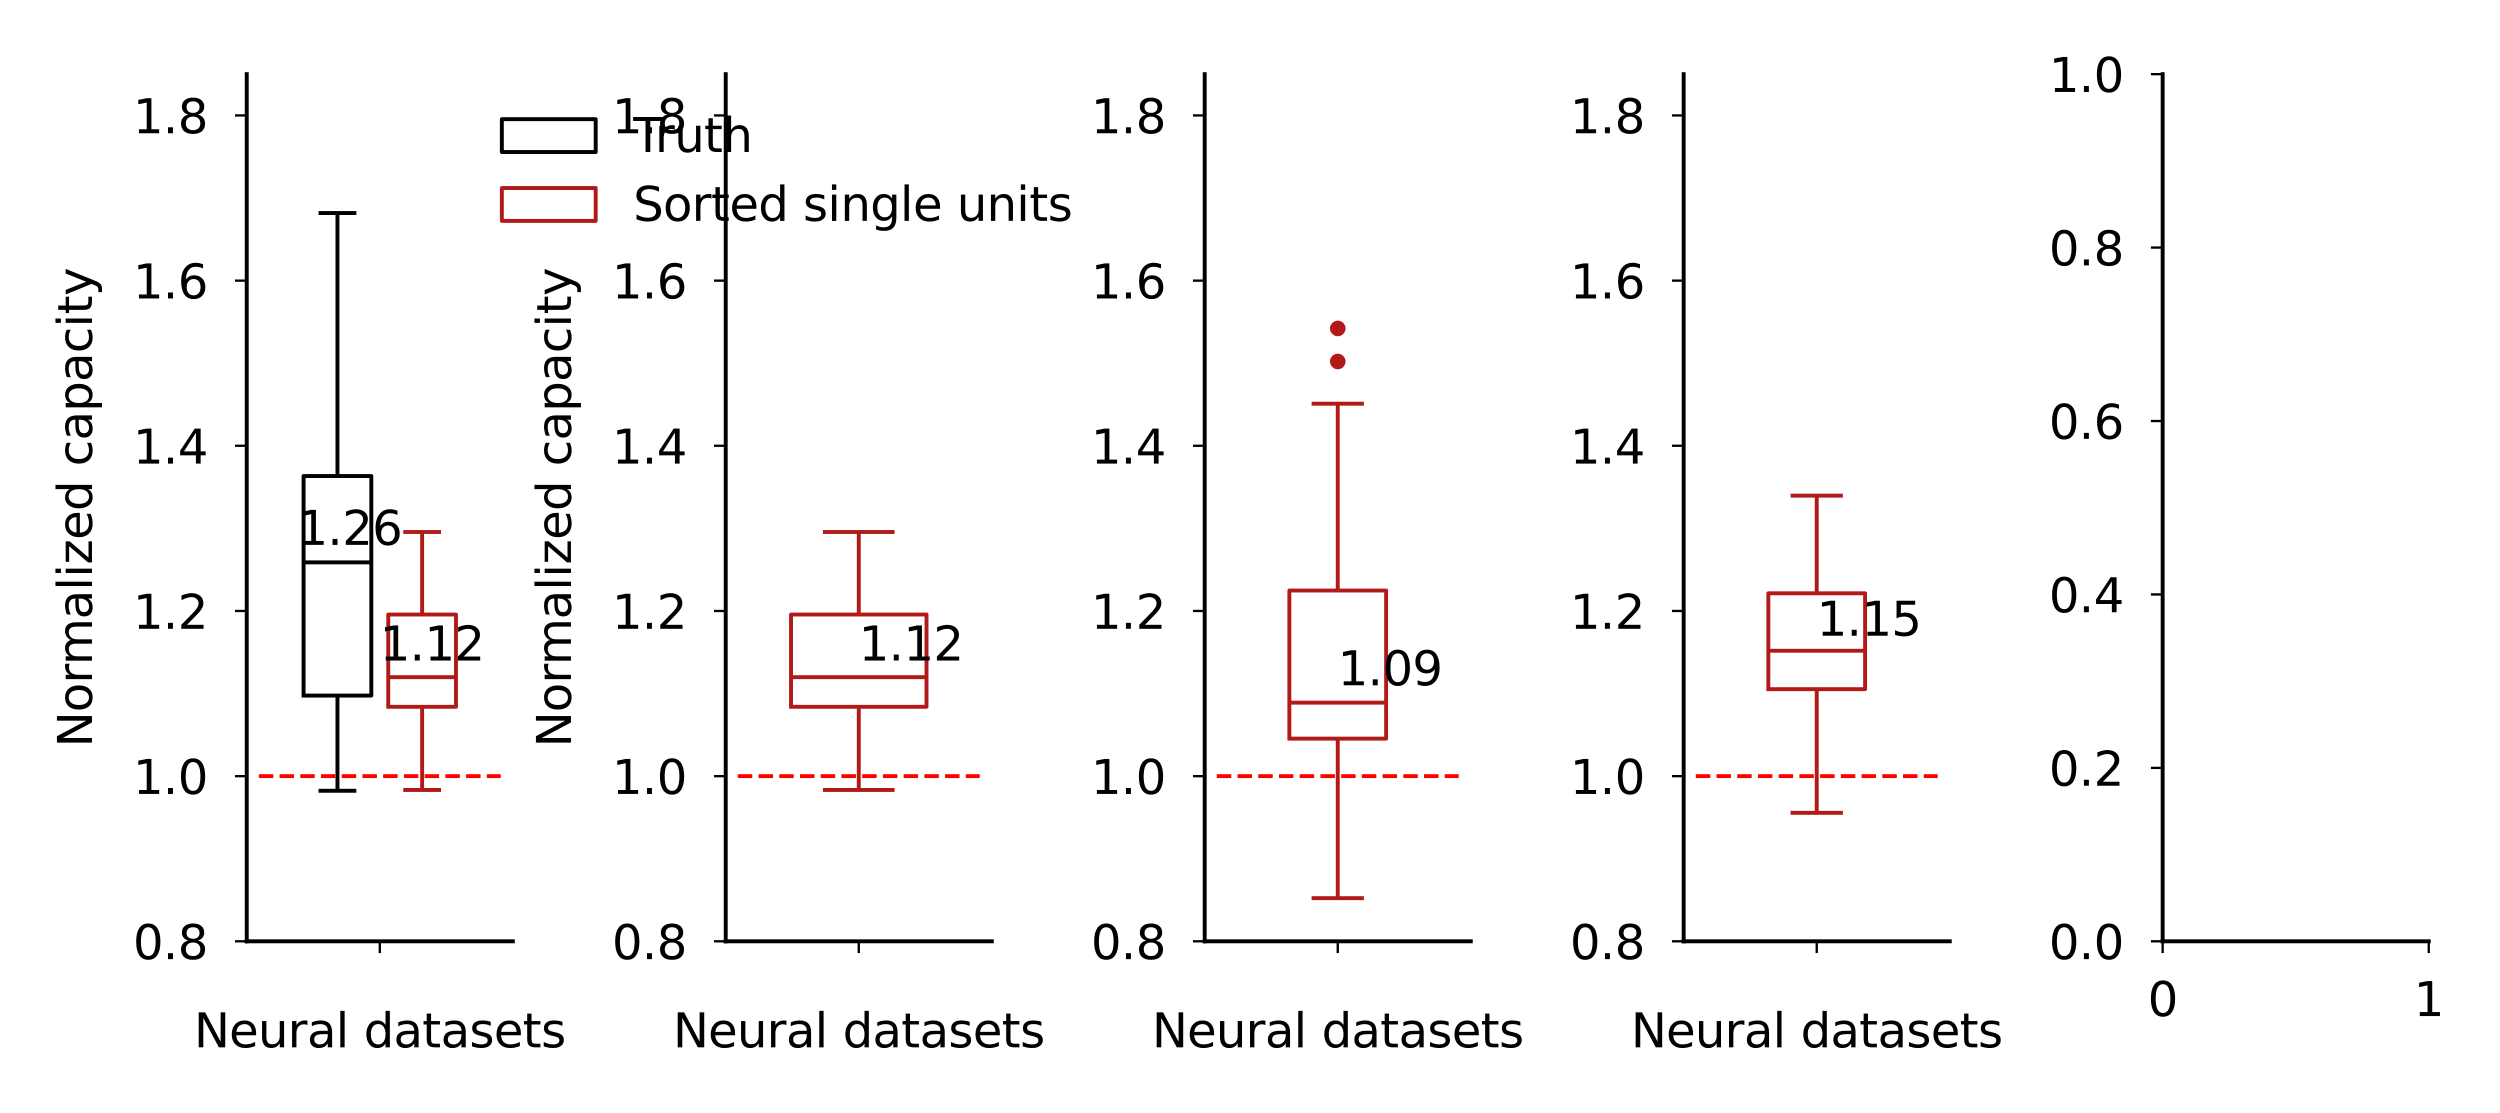 <?xml version="1.0" encoding="utf-8" standalone="no"?>
<!DOCTYPE svg PUBLIC "-//W3C//DTD SVG 1.1//EN"
  "http://www.w3.org/Graphics/SVG/1.1/DTD/svg11.dtd">
<svg xmlns:xlink="http://www.w3.org/1999/xlink" width="319.658pt" height="142.366pt" viewBox="0 0 319.658 142.366" xmlns="http://www.w3.org/2000/svg" version="1.1">
 <defs>
  <style type="text/css">*{stroke-linejoin: round; stroke-linecap: butt}</style>
 </defs>
 <g id="figure_1">
  <g id="patch_1">
   <path d="M 0 142.366 
L 319.658 142.366 
L 319.658 0 
L 0 0 
L 0 142.366 
z
" style="fill: none"/>
  </g>
  <g id="axes_1">
   <g id="patch_2">
    <path d="M 31.549 120.36 
L 65.573 120.36 
L 65.573 9.48 
L 31.549 9.48 
L 31.549 120.36 
z
" style="fill: none"/>
   </g>
   <g id="patch_3">
    <path clip-path="url(#p850d161e96)" style="fill: none; stroke: #000000; stroke-width: 0.5; stroke-linejoin: miter"/>
   </g>
   <g id="patch_4">
    <path clip-path="url(#p850d161e96)" style="fill: none; stroke: #b21a1a; stroke-width: 0.5; stroke-linejoin: miter"/>
   </g>
   <g id="matplotlib.axis_1">
    <g id="xtick_1">
     <g id="line2d_1">
      <defs>
       <path id="m57a8b670d9" d="M 0 0 
L 0 1.5 
" style="stroke: #000000; stroke-width: 0.3"/>
      </defs>
      <g>
       <use xlink:href="#m57a8b670d9" x="48.561" y="120.36" style="stroke: #000000; stroke-width: 0.3"/>
      </g>
     </g>
    </g>
    <g id="text_1">
     <!-- Neural datasets -->
     <g transform="translate(24.806 133.919) scale(0.06 -0.06)">
      <defs>
       <path id="DejaVuSans-4e" d="M 628 4666 
L 1478 4666 
L 3547 763 
L 3547 4666 
L 4159 4666 
L 4159 0 
L 3309 0 
L 1241 3903 
L 1241 0 
L 628 0 
L 628 4666 
z
" transform="scale(0.016)"/>
       <path id="DejaVuSans-65" d="M 3597 1894 
L 3597 1613 
L 953 1613 
Q 991 1019 1311 708 
Q 1631 397 2203 397 
Q 2534 397 2845 478 
Q 3156 559 3463 722 
L 3463 178 
Q 3153 47 2828 -22 
Q 2503 -91 2169 -91 
Q 1331 -91 842 396 
Q 353 884 353 1716 
Q 353 2575 817 3079 
Q 1281 3584 2069 3584 
Q 2775 3584 3186 3129 
Q 3597 2675 3597 1894 
z
M 3022 2063 
Q 3016 2534 2758 2815 
Q 2500 3097 2075 3097 
Q 1594 3097 1305 2825 
Q 1016 2553 972 2059 
L 3022 2063 
z
" transform="scale(0.016)"/>
       <path id="DejaVuSans-75" d="M 544 1381 
L 544 3500 
L 1119 3500 
L 1119 1403 
Q 1119 906 1312 657 
Q 1506 409 1894 409 
Q 2359 409 2629 706 
Q 2900 1003 2900 1516 
L 2900 3500 
L 3475 3500 
L 3475 0 
L 2900 0 
L 2900 538 
Q 2691 219 2414 64 
Q 2138 -91 1772 -91 
Q 1169 -91 856 284 
Q 544 659 544 1381 
z
M 1991 3584 
L 1991 3584 
z
" transform="scale(0.016)"/>
       <path id="DejaVuSans-72" d="M 2631 2963 
Q 2534 3019 2420 3045 
Q 2306 3072 2169 3072 
Q 1681 3072 1420 2755 
Q 1159 2438 1159 1844 
L 1159 0 
L 581 0 
L 581 3500 
L 1159 3500 
L 1159 2956 
Q 1341 3275 1631 3429 
Q 1922 3584 2338 3584 
Q 2397 3584 2469 3576 
Q 2541 3569 2628 3553 
L 2631 2963 
z
" transform="scale(0.016)"/>
       <path id="DejaVuSans-61" d="M 2194 1759 
Q 1497 1759 1228 1600 
Q 959 1441 959 1056 
Q 959 750 1161 570 
Q 1363 391 1709 391 
Q 2188 391 2477 730 
Q 2766 1069 2766 1631 
L 2766 1759 
L 2194 1759 
z
M 3341 1997 
L 3341 0 
L 2766 0 
L 2766 531 
Q 2569 213 2275 61 
Q 1981 -91 1556 -91 
Q 1019 -91 701 211 
Q 384 513 384 1019 
Q 384 1609 779 1909 
Q 1175 2209 1959 2209 
L 2766 2209 
L 2766 2266 
Q 2766 2663 2505 2880 
Q 2244 3097 1772 3097 
Q 1472 3097 1187 3025 
Q 903 2953 641 2809 
L 641 3341 
Q 956 3463 1253 3523 
Q 1550 3584 1831 3584 
Q 2591 3584 2966 3190 
Q 3341 2797 3341 1997 
z
" transform="scale(0.016)"/>
       <path id="DejaVuSans-6c" d="M 603 4863 
L 1178 4863 
L 1178 0 
L 603 0 
L 603 4863 
z
" transform="scale(0.016)"/>
       <path id="DejaVuSans-20" transform="scale(0.016)"/>
       <path id="DejaVuSans-64" d="M 2906 2969 
L 2906 4863 
L 3481 4863 
L 3481 0 
L 2906 0 
L 2906 525 
Q 2725 213 2448 61 
Q 2172 -91 1784 -91 
Q 1150 -91 751 415 
Q 353 922 353 1747 
Q 353 2572 751 3078 
Q 1150 3584 1784 3584 
Q 2172 3584 2448 3432 
Q 2725 3281 2906 2969 
z
M 947 1747 
Q 947 1113 1208 752 
Q 1469 391 1925 391 
Q 2381 391 2643 752 
Q 2906 1113 2906 1747 
Q 2906 2381 2643 2742 
Q 2381 3103 1925 3103 
Q 1469 3103 1208 2742 
Q 947 2381 947 1747 
z
" transform="scale(0.016)"/>
       <path id="DejaVuSans-74" d="M 1172 4494 
L 1172 3500 
L 2356 3500 
L 2356 3053 
L 1172 3053 
L 1172 1153 
Q 1172 725 1289 603 
Q 1406 481 1766 481 
L 2356 481 
L 2356 0 
L 1766 0 
Q 1100 0 847 248 
Q 594 497 594 1153 
L 594 3053 
L 172 3053 
L 172 3500 
L 594 3500 
L 594 4494 
L 1172 4494 
z
" transform="scale(0.016)"/>
       <path id="DejaVuSans-73" d="M 2834 3397 
L 2834 2853 
Q 2591 2978 2328 3040 
Q 2066 3103 1784 3103 
Q 1356 3103 1142 2972 
Q 928 2841 928 2578 
Q 928 2378 1081 2264 
Q 1234 2150 1697 2047 
L 1894 2003 
Q 2506 1872 2764 1633 
Q 3022 1394 3022 966 
Q 3022 478 2636 193 
Q 2250 -91 1575 -91 
Q 1294 -91 989 -36 
Q 684 19 347 128 
L 347 722 
Q 666 556 975 473 
Q 1284 391 1588 391 
Q 1994 391 2212 530 
Q 2431 669 2431 922 
Q 2431 1156 2273 1281 
Q 2116 1406 1581 1522 
L 1381 1569 
Q 847 1681 609 1914 
Q 372 2147 372 2553 
Q 372 3047 722 3315 
Q 1072 3584 1716 3584 
Q 2034 3584 2315 3537 
Q 2597 3491 2834 3397 
z
" transform="scale(0.016)"/>
      </defs>
      <use xlink:href="#DejaVuSans-4e"/>
      <use xlink:href="#DejaVuSans-65" x="74.805"/>
      <use xlink:href="#DejaVuSans-75" x="136.328"/>
      <use xlink:href="#DejaVuSans-72" x="199.707"/>
      <use xlink:href="#DejaVuSans-61" x="240.82"/>
      <use xlink:href="#DejaVuSans-6c" x="302.1"/>
      <use xlink:href="#DejaVuSans-20" x="329.883"/>
      <use xlink:href="#DejaVuSans-64" x="361.67"/>
      <use xlink:href="#DejaVuSans-61" x="425.146"/>
      <use xlink:href="#DejaVuSans-74" x="486.426"/>
      <use xlink:href="#DejaVuSans-61" x="525.635"/>
      <use xlink:href="#DejaVuSans-73" x="586.914"/>
      <use xlink:href="#DejaVuSans-65" x="639.014"/>
      <use xlink:href="#DejaVuSans-74" x="700.537"/>
      <use xlink:href="#DejaVuSans-73" x="739.746"/>
     </g>
    </g>
   </g>
   <g id="matplotlib.axis_2">
    <g id="ytick_1">
     <g id="line2d_2">
      <defs>
       <path id="mbe881790c0" d="M 0 0 
L -1.5 0 
" style="stroke: #000000; stroke-width: 0.3"/>
      </defs>
      <g>
       <use xlink:href="#mbe881790c0" x="31.549" y="120.36" style="stroke: #000000; stroke-width: 0.3"/>
      </g>
     </g>
     <g id="text_2">
      <!-- 0.8 -->
      <g transform="translate(17.007 122.639) scale(0.06 -0.06)">
       <defs>
        <path id="DejaVuSans-30" d="M 2034 4250 
Q 1547 4250 1301 3770 
Q 1056 3291 1056 2328 
Q 1056 1369 1301 889 
Q 1547 409 2034 409 
Q 2525 409 2770 889 
Q 3016 1369 3016 2328 
Q 3016 3291 2770 3770 
Q 2525 4250 2034 4250 
z
M 2034 4750 
Q 2819 4750 3233 4129 
Q 3647 3509 3647 2328 
Q 3647 1150 3233 529 
Q 2819 -91 2034 -91 
Q 1250 -91 836 529 
Q 422 1150 422 2328 
Q 422 3509 836 4129 
Q 1250 4750 2034 4750 
z
" transform="scale(0.016)"/>
        <path id="DejaVuSans-2e" d="M 684 794 
L 1344 794 
L 1344 0 
L 684 0 
L 684 794 
z
" transform="scale(0.016)"/>
        <path id="DejaVuSans-38" d="M 2034 2216 
Q 1584 2216 1326 1975 
Q 1069 1734 1069 1313 
Q 1069 891 1326 650 
Q 1584 409 2034 409 
Q 2484 409 2743 651 
Q 3003 894 3003 1313 
Q 3003 1734 2745 1975 
Q 2488 2216 2034 2216 
z
M 1403 2484 
Q 997 2584 770 2862 
Q 544 3141 544 3541 
Q 544 4100 942 4425 
Q 1341 4750 2034 4750 
Q 2731 4750 3128 4425 
Q 3525 4100 3525 3541 
Q 3525 3141 3298 2862 
Q 3072 2584 2669 2484 
Q 3125 2378 3379 2068 
Q 3634 1759 3634 1313 
Q 3634 634 3220 271 
Q 2806 -91 2034 -91 
Q 1263 -91 848 271 
Q 434 634 434 1313 
Q 434 1759 690 2068 
Q 947 2378 1403 2484 
z
M 1172 3481 
Q 1172 3119 1398 2916 
Q 1625 2713 2034 2713 
Q 2441 2713 2670 2916 
Q 2900 3119 2900 3481 
Q 2900 3844 2670 4047 
Q 2441 4250 2034 4250 
Q 1625 4250 1398 4047 
Q 1172 3844 1172 3481 
z
" transform="scale(0.016)"/>
       </defs>
       <use xlink:href="#DejaVuSans-30"/>
       <use xlink:href="#DejaVuSans-2e" x="63.623"/>
       <use xlink:href="#DejaVuSans-38" x="95.41"/>
      </g>
     </g>
    </g>
    <g id="ytick_2">
     <g id="line2d_3">
      <g>
       <use xlink:href="#mbe881790c0" x="31.549" y="99.24" style="stroke: #000000; stroke-width: 0.3"/>
      </g>
     </g>
     <g id="text_3">
      <!-- 1.0 -->
      <g transform="translate(17.007 101.519) scale(0.06 -0.06)">
       <defs>
        <path id="DejaVuSans-31" d="M 794 531 
L 1825 531 
L 1825 4091 
L 703 3866 
L 703 4441 
L 1819 4666 
L 2450 4666 
L 2450 531 
L 3481 531 
L 3481 0 
L 794 0 
L 794 531 
z
" transform="scale(0.016)"/>
       </defs>
       <use xlink:href="#DejaVuSans-31"/>
       <use xlink:href="#DejaVuSans-2e" x="63.623"/>
       <use xlink:href="#DejaVuSans-30" x="95.41"/>
      </g>
     </g>
    </g>
    <g id="ytick_3">
     <g id="line2d_4">
      <g>
       <use xlink:href="#mbe881790c0" x="31.549" y="78.12" style="stroke: #000000; stroke-width: 0.3"/>
      </g>
     </g>
     <g id="text_4">
      <!-- 1.2 -->
      <g transform="translate(17.007 80.399) scale(0.06 -0.06)">
       <defs>
        <path id="DejaVuSans-32" d="M 1228 531 
L 3431 531 
L 3431 0 
L 469 0 
L 469 531 
Q 828 903 1448 1529 
Q 2069 2156 2228 2338 
Q 2531 2678 2651 2914 
Q 2772 3150 2772 3378 
Q 2772 3750 2511 3984 
Q 2250 4219 1831 4219 
Q 1534 4219 1204 4116 
Q 875 4013 500 3803 
L 500 4441 
Q 881 4594 1212 4672 
Q 1544 4750 1819 4750 
Q 2544 4750 2975 4387 
Q 3406 4025 3406 3419 
Q 3406 3131 3298 2873 
Q 3191 2616 2906 2266 
Q 2828 2175 2409 1742 
Q 1991 1309 1228 531 
z
" transform="scale(0.016)"/>
       </defs>
       <use xlink:href="#DejaVuSans-31"/>
       <use xlink:href="#DejaVuSans-2e" x="63.623"/>
       <use xlink:href="#DejaVuSans-32" x="95.41"/>
      </g>
     </g>
    </g>
    <g id="ytick_4">
     <g id="line2d_5">
      <g>
       <use xlink:href="#mbe881790c0" x="31.549" y="57" style="stroke: #000000; stroke-width: 0.3"/>
      </g>
     </g>
     <g id="text_5">
      <!-- 1.4 -->
      <g transform="translate(17.007 59.279) scale(0.06 -0.06)">
       <defs>
        <path id="DejaVuSans-34" d="M 2419 4116 
L 825 1625 
L 2419 1625 
L 2419 4116 
z
M 2253 4666 
L 3047 4666 
L 3047 1625 
L 3713 1625 
L 3713 1100 
L 3047 1100 
L 3047 0 
L 2419 0 
L 2419 1100 
L 313 1100 
L 313 1709 
L 2253 4666 
z
" transform="scale(0.016)"/>
       </defs>
       <use xlink:href="#DejaVuSans-31"/>
       <use xlink:href="#DejaVuSans-2e" x="63.623"/>
       <use xlink:href="#DejaVuSans-34" x="95.41"/>
      </g>
     </g>
    </g>
    <g id="ytick_5">
     <g id="line2d_6">
      <g>
       <use xlink:href="#mbe881790c0" x="31.549" y="35.88" style="stroke: #000000; stroke-width: 0.3"/>
      </g>
     </g>
     <g id="text_6">
      <!-- 1.6 -->
      <g transform="translate(17.007 38.159) scale(0.06 -0.06)">
       <defs>
        <path id="DejaVuSans-36" d="M 2113 2584 
Q 1688 2584 1439 2293 
Q 1191 2003 1191 1497 
Q 1191 994 1439 701 
Q 1688 409 2113 409 
Q 2538 409 2786 701 
Q 3034 994 3034 1497 
Q 3034 2003 2786 2293 
Q 2538 2584 2113 2584 
z
M 3366 4563 
L 3366 3988 
Q 3128 4100 2886 4159 
Q 2644 4219 2406 4219 
Q 1781 4219 1451 3797 
Q 1122 3375 1075 2522 
Q 1259 2794 1537 2939 
Q 1816 3084 2150 3084 
Q 2853 3084 3261 2657 
Q 3669 2231 3669 1497 
Q 3669 778 3244 343 
Q 2819 -91 2113 -91 
Q 1303 -91 875 529 
Q 447 1150 447 2328 
Q 447 3434 972 4092 
Q 1497 4750 2381 4750 
Q 2619 4750 2861 4703 
Q 3103 4656 3366 4563 
z
" transform="scale(0.016)"/>
       </defs>
       <use xlink:href="#DejaVuSans-31"/>
       <use xlink:href="#DejaVuSans-2e" x="63.623"/>
       <use xlink:href="#DejaVuSans-36" x="95.41"/>
      </g>
     </g>
    </g>
    <g id="ytick_6">
     <g id="line2d_7">
      <g>
       <use xlink:href="#mbe881790c0" x="31.549" y="14.76" style="stroke: #000000; stroke-width: 0.3"/>
      </g>
     </g>
     <g id="text_7">
      <!-- 1.8 -->
      <g transform="translate(17.007 17.039) scale(0.06 -0.06)">
       <use xlink:href="#DejaVuSans-31"/>
       <use xlink:href="#DejaVuSans-2e" x="63.623"/>
       <use xlink:href="#DejaVuSans-38" x="95.41"/>
      </g>
     </g>
    </g>
    <g id="text_8">
     <!-- Normalized capacity -->
     <g transform="translate(11.759 95.552) rotate(-90) scale(0.06 -0.06)">
      <defs>
       <path id="DejaVuSans-6f" d="M 1959 3097 
Q 1497 3097 1228 2736 
Q 959 2375 959 1747 
Q 959 1119 1226 758 
Q 1494 397 1959 397 
Q 2419 397 2687 759 
Q 2956 1122 2956 1747 
Q 2956 2369 2687 2733 
Q 2419 3097 1959 3097 
z
M 1959 3584 
Q 2709 3584 3137 3096 
Q 3566 2609 3566 1747 
Q 3566 888 3137 398 
Q 2709 -91 1959 -91 
Q 1206 -91 779 398 
Q 353 888 353 1747 
Q 353 2609 779 3096 
Q 1206 3584 1959 3584 
z
" transform="scale(0.016)"/>
       <path id="DejaVuSans-6d" d="M 3328 2828 
Q 3544 3216 3844 3400 
Q 4144 3584 4550 3584 
Q 5097 3584 5394 3201 
Q 5691 2819 5691 2113 
L 5691 0 
L 5113 0 
L 5113 2094 
Q 5113 2597 4934 2840 
Q 4756 3084 4391 3084 
Q 3944 3084 3684 2787 
Q 3425 2491 3425 1978 
L 3425 0 
L 2847 0 
L 2847 2094 
Q 2847 2600 2669 2842 
Q 2491 3084 2119 3084 
Q 1678 3084 1418 2786 
Q 1159 2488 1159 1978 
L 1159 0 
L 581 0 
L 581 3500 
L 1159 3500 
L 1159 2956 
Q 1356 3278 1631 3431 
Q 1906 3584 2284 3584 
Q 2666 3584 2933 3390 
Q 3200 3197 3328 2828 
z
" transform="scale(0.016)"/>
       <path id="DejaVuSans-69" d="M 603 3500 
L 1178 3500 
L 1178 0 
L 603 0 
L 603 3500 
z
M 603 4863 
L 1178 4863 
L 1178 4134 
L 603 4134 
L 603 4863 
z
" transform="scale(0.016)"/>
       <path id="DejaVuSans-7a" d="M 353 3500 
L 3084 3500 
L 3084 2975 
L 922 459 
L 3084 459 
L 3084 0 
L 275 0 
L 275 525 
L 2438 3041 
L 353 3041 
L 353 3500 
z
" transform="scale(0.016)"/>
       <path id="DejaVuSans-63" d="M 3122 3366 
L 3122 2828 
Q 2878 2963 2633 3030 
Q 2388 3097 2138 3097 
Q 1578 3097 1268 2742 
Q 959 2388 959 1747 
Q 959 1106 1268 751 
Q 1578 397 2138 397 
Q 2388 397 2633 464 
Q 2878 531 3122 666 
L 3122 134 
Q 2881 22 2623 -34 
Q 2366 -91 2075 -91 
Q 1284 -91 818 406 
Q 353 903 353 1747 
Q 353 2603 823 3093 
Q 1294 3584 2113 3584 
Q 2378 3584 2631 3529 
Q 2884 3475 3122 3366 
z
" transform="scale(0.016)"/>
       <path id="DejaVuSans-70" d="M 1159 525 
L 1159 -1331 
L 581 -1331 
L 581 3500 
L 1159 3500 
L 1159 2969 
Q 1341 3281 1617 3432 
Q 1894 3584 2278 3584 
Q 2916 3584 3314 3078 
Q 3713 2572 3713 1747 
Q 3713 922 3314 415 
Q 2916 -91 2278 -91 
Q 1894 -91 1617 61 
Q 1341 213 1159 525 
z
M 3116 1747 
Q 3116 2381 2855 2742 
Q 2594 3103 2138 3103 
Q 1681 3103 1420 2742 
Q 1159 2381 1159 1747 
Q 1159 1113 1420 752 
Q 1681 391 2138 391 
Q 2594 391 2855 752 
Q 3116 1113 3116 1747 
z
" transform="scale(0.016)"/>
       <path id="DejaVuSans-79" d="M 2059 -325 
Q 1816 -950 1584 -1140 
Q 1353 -1331 966 -1331 
L 506 -1331 
L 506 -850 
L 844 -850 
Q 1081 -850 1212 -737 
Q 1344 -625 1503 -206 
L 1606 56 
L 191 3500 
L 800 3500 
L 1894 763 
L 2988 3500 
L 3597 3500 
L 2059 -325 
z
" transform="scale(0.016)"/>
      </defs>
      <use xlink:href="#DejaVuSans-4e"/>
      <use xlink:href="#DejaVuSans-6f" x="74.805"/>
      <use xlink:href="#DejaVuSans-72" x="135.986"/>
      <use xlink:href="#DejaVuSans-6d" x="175.35"/>
      <use xlink:href="#DejaVuSans-61" x="272.762"/>
      <use xlink:href="#DejaVuSans-6c" x="334.041"/>
      <use xlink:href="#DejaVuSans-69" x="361.824"/>
      <use xlink:href="#DejaVuSans-7a" x="389.607"/>
      <use xlink:href="#DejaVuSans-65" x="442.098"/>
      <use xlink:href="#DejaVuSans-64" x="503.621"/>
      <use xlink:href="#DejaVuSans-20" x="567.098"/>
      <use xlink:href="#DejaVuSans-63" x="598.885"/>
      <use xlink:href="#DejaVuSans-61" x="653.865"/>
      <use xlink:href="#DejaVuSans-70" x="715.145"/>
      <use xlink:href="#DejaVuSans-61" x="778.621"/>
      <use xlink:href="#DejaVuSans-63" x="839.9"/>
      <use xlink:href="#DejaVuSans-69" x="894.881"/>
      <use xlink:href="#DejaVuSans-74" x="922.664"/>
      <use xlink:href="#DejaVuSans-79" x="961.873"/>
     </g>
    </g>
   </g>
   <g id="line2d_8">
    <path d="M 38.818 88.936 
L 47.478 88.936 
L 47.478 60.866 
L 38.818 60.866 
L 38.818 88.936 
" clip-path="url(#p850d161e96)" style="fill: none; stroke: #000000; stroke-width: 0.5; stroke-linecap: square"/>
   </g>
   <g id="line2d_9">
    <path d="M 43.148 88.936 
L 43.148 101.112 
" clip-path="url(#p850d161e96)" style="fill: none; stroke: #000000; stroke-width: 0.5"/>
   </g>
   <g id="line2d_10">
    <path d="M 43.148 60.866 
L 43.148 27.24 
" clip-path="url(#p850d161e96)" style="fill: none; stroke: #000000; stroke-width: 0.5"/>
   </g>
   <g id="line2d_11">
    <path d="M 40.983 101.112 
L 45.313 101.112 
" clip-path="url(#p850d161e96)" style="fill: none; stroke: #000000; stroke-width: 0.5; stroke-linecap: square"/>
   </g>
   <g id="line2d_12">
    <path d="M 40.983 27.24 
L 45.313 27.24 
" clip-path="url(#p850d161e96)" style="fill: none; stroke: #000000; stroke-width: 0.5; stroke-linecap: square"/>
   </g>
   <g id="line2d_13"/>
   <g id="line2d_14">
    <path d="M 49.644 90.373 
L 58.304 90.373 
L 58.304 78.576 
L 49.644 78.576 
L 49.644 90.373 
" clip-path="url(#p850d161e96)" style="fill: none; stroke: #b21a1a; stroke-width: 0.5; stroke-linecap: square"/>
   </g>
   <g id="line2d_15">
    <path d="M 53.974 90.373 
L 53.974 101.006 
" clip-path="url(#p850d161e96)" style="fill: none; stroke: #b21a1a; stroke-width: 0.5"/>
   </g>
   <g id="line2d_16">
    <path d="M 53.974 78.576 
L 53.974 68.022 
" clip-path="url(#p850d161e96)" style="fill: none; stroke: #b21a1a; stroke-width: 0.5"/>
   </g>
   <g id="line2d_17">
    <path d="M 51.809 101.006 
L 56.139 101.006 
" clip-path="url(#p850d161e96)" style="fill: none; stroke: #b21a1a; stroke-width: 0.5; stroke-linecap: square"/>
   </g>
   <g id="line2d_18">
    <path d="M 51.809 68.022 
L 56.139 68.022 
" clip-path="url(#p850d161e96)" style="fill: none; stroke: #b21a1a; stroke-width: 0.5; stroke-linecap: square"/>
   </g>
   <g id="line2d_19"/>
   <g id="LineCollection_1">
    <path d="M 33.095 99.24 
L 64.027 99.24 
" clip-path="url(#p850d161e96)" style="fill: none; stroke-dasharray: 1.85,0.8; stroke-dashoffset: 0; stroke: #ff0000; stroke-width: 0.5"/>
   </g>
   <g id="line2d_20">
    <path d="M 38.818 71.907 
L 47.478 71.907 
" clip-path="url(#p850d161e96)" style="fill: none; stroke: #000000; stroke-width: 0.5"/>
   </g>
   <g id="line2d_21">
    <path d="M 49.644 86.583 
L 58.304 86.583 
" clip-path="url(#p850d161e96)" style="fill: none; stroke: #b21a1a; stroke-width: 0.5"/>
   </g>
   <g id="patch_5">
    <path d="M 31.549 120.36 
L 31.549 9.48 
" style="fill: none; stroke: #000000; stroke-width: 0.5; stroke-linejoin: miter; stroke-linecap: square"/>
   </g>
   <g id="patch_6">
    <path d="M 31.549 120.36 
L 65.573 120.36 
" style="fill: none; stroke: #000000; stroke-width: 0.5; stroke-linejoin: miter; stroke-linecap: square"/>
   </g>
   <g id="text_9">
    <!-- 1.26 -->
    <g transform="translate(38.044 69.672) scale(0.06 -0.06)">
     <use xlink:href="#DejaVuSans-31"/>
     <use xlink:href="#DejaVuSans-2e" x="63.623"/>
     <use xlink:href="#DejaVuSans-32" x="95.41"/>
     <use xlink:href="#DejaVuSans-36" x="159.033"/>
    </g>
   </g>
   <g id="text_10">
    <!-- 1.12 -->
    <g transform="translate(48.561 84.456) scale(0.06 -0.06)">
     <use xlink:href="#DejaVuSans-31"/>
     <use xlink:href="#DejaVuSans-2e" x="63.623"/>
     <use xlink:href="#DejaVuSans-31" x="95.41"/>
     <use xlink:href="#DejaVuSans-32" x="159.033"/>
    </g>
   </g>
   <g id="legend_1">
    <g id="patch_7">
     <path d="M 64.168 19.439 
L 76.168 19.439 
L 76.168 15.239 
L 64.168 15.239 
L 64.168 19.439 
z
" style="fill: none; stroke: #000000; stroke-width: 0.5; stroke-linejoin: miter"/>
    </g>
    <g id="text_11">
     <!-- Truth -->
     <g transform="translate(80.968 19.439) scale(0.06 -0.06)">
      <defs>
       <path id="DejaVuSans-54" d="M -19 4666 
L 3928 4666 
L 3928 4134 
L 2272 4134 
L 2272 0 
L 1638 0 
L 1638 4134 
L -19 4134 
L -19 4666 
z
" transform="scale(0.016)"/>
       <path id="DejaVuSans-68" d="M 3513 2113 
L 3513 0 
L 2938 0 
L 2938 2094 
Q 2938 2591 2744 2837 
Q 2550 3084 2163 3084 
Q 1697 3084 1428 2787 
Q 1159 2491 1159 1978 
L 1159 0 
L 581 0 
L 581 4863 
L 1159 4863 
L 1159 2956 
Q 1366 3272 1645 3428 
Q 1925 3584 2291 3584 
Q 2894 3584 3203 3211 
Q 3513 2838 3513 2113 
z
" transform="scale(0.016)"/>
      </defs>
      <use xlink:href="#DejaVuSans-54"/>
      <use xlink:href="#DejaVuSans-72" x="46.334"/>
      <use xlink:href="#DejaVuSans-75" x="87.447"/>
      <use xlink:href="#DejaVuSans-74" x="150.826"/>
      <use xlink:href="#DejaVuSans-68" x="190.035"/>
     </g>
    </g>
    <g id="patch_8">
     <path d="M 64.168 28.245 
L 76.168 28.245 
L 76.168 24.045 
L 64.168 24.045 
L 64.168 28.245 
z
" style="fill: none; stroke: #b21a1a; stroke-width: 0.5; stroke-linejoin: miter"/>
    </g>
    <g id="text_12">
     <!-- Sorted single units -->
     <g transform="translate(80.968 28.245) scale(0.06 -0.06)">
      <defs>
       <path id="DejaVuSans-53" d="M 3425 4513 
L 3425 3897 
Q 3066 4069 2747 4153 
Q 2428 4238 2131 4238 
Q 1616 4238 1336 4038 
Q 1056 3838 1056 3469 
Q 1056 3159 1242 3001 
Q 1428 2844 1947 2747 
L 2328 2669 
Q 3034 2534 3370 2195 
Q 3706 1856 3706 1288 
Q 3706 609 3251 259 
Q 2797 -91 1919 -91 
Q 1588 -91 1214 -16 
Q 841 59 441 206 
L 441 856 
Q 825 641 1194 531 
Q 1563 422 1919 422 
Q 2459 422 2753 634 
Q 3047 847 3047 1241 
Q 3047 1584 2836 1778 
Q 2625 1972 2144 2069 
L 1759 2144 
Q 1053 2284 737 2584 
Q 422 2884 422 3419 
Q 422 4038 858 4394 
Q 1294 4750 2059 4750 
Q 2388 4750 2728 4690 
Q 3069 4631 3425 4513 
z
" transform="scale(0.016)"/>
       <path id="DejaVuSans-6e" d="M 3513 2113 
L 3513 0 
L 2938 0 
L 2938 2094 
Q 2938 2591 2744 2837 
Q 2550 3084 2163 3084 
Q 1697 3084 1428 2787 
Q 1159 2491 1159 1978 
L 1159 0 
L 581 0 
L 581 3500 
L 1159 3500 
L 1159 2956 
Q 1366 3272 1645 3428 
Q 1925 3584 2291 3584 
Q 2894 3584 3203 3211 
Q 3513 2838 3513 2113 
z
" transform="scale(0.016)"/>
       <path id="DejaVuSans-67" d="M 2906 1791 
Q 2906 2416 2648 2759 
Q 2391 3103 1925 3103 
Q 1463 3103 1205 2759 
Q 947 2416 947 1791 
Q 947 1169 1205 825 
Q 1463 481 1925 481 
Q 2391 481 2648 825 
Q 2906 1169 2906 1791 
z
M 3481 434 
Q 3481 -459 3084 -895 
Q 2688 -1331 1869 -1331 
Q 1566 -1331 1297 -1286 
Q 1028 -1241 775 -1147 
L 775 -588 
Q 1028 -725 1275 -790 
Q 1522 -856 1778 -856 
Q 2344 -856 2625 -561 
Q 2906 -266 2906 331 
L 2906 616 
Q 2728 306 2450 153 
Q 2172 0 1784 0 
Q 1141 0 747 490 
Q 353 981 353 1791 
Q 353 2603 747 3093 
Q 1141 3584 1784 3584 
Q 2172 3584 2450 3431 
Q 2728 3278 2906 2969 
L 2906 3500 
L 3481 3500 
L 3481 434 
z
" transform="scale(0.016)"/>
      </defs>
      <use xlink:href="#DejaVuSans-53"/>
      <use xlink:href="#DejaVuSans-6f" x="63.477"/>
      <use xlink:href="#DejaVuSans-72" x="124.658"/>
      <use xlink:href="#DejaVuSans-74" x="165.771"/>
      <use xlink:href="#DejaVuSans-65" x="204.98"/>
      <use xlink:href="#DejaVuSans-64" x="266.504"/>
      <use xlink:href="#DejaVuSans-20" x="329.98"/>
      <use xlink:href="#DejaVuSans-73" x="361.768"/>
      <use xlink:href="#DejaVuSans-69" x="413.867"/>
      <use xlink:href="#DejaVuSans-6e" x="441.65"/>
      <use xlink:href="#DejaVuSans-67" x="505.029"/>
      <use xlink:href="#DejaVuSans-6c" x="568.506"/>
      <use xlink:href="#DejaVuSans-65" x="596.289"/>
      <use xlink:href="#DejaVuSans-20" x="657.812"/>
      <use xlink:href="#DejaVuSans-75" x="689.6"/>
      <use xlink:href="#DejaVuSans-6e" x="752.979"/>
      <use xlink:href="#DejaVuSans-69" x="816.357"/>
      <use xlink:href="#DejaVuSans-74" x="844.141"/>
      <use xlink:href="#DejaVuSans-73" x="883.35"/>
     </g>
    </g>
   </g>
  </g>
  <g id="axes_2">
   <g id="patch_9">
    <path d="M 92.793 120.36 
L 126.817 120.36 
L 126.817 9.48 
L 92.793 9.48 
L 92.793 120.36 
z
" style="fill: none"/>
   </g>
   <g id="patch_10">
    <path clip-path="url(#pc42f0b22dc)" style="fill: none; stroke: #b21a1a; stroke-width: 0.5; stroke-linejoin: miter"/>
   </g>
   <g id="matplotlib.axis_3">
    <g id="xtick_2">
     <g id="line2d_22">
      <g>
       <use xlink:href="#m57a8b670d9" x="109.805" y="120.36" style="stroke: #000000; stroke-width: 0.3"/>
      </g>
     </g>
    </g>
    <g id="text_13">
     <!-- Neural datasets -->
     <g transform="translate(86.05 133.919) scale(0.06 -0.06)">
      <use xlink:href="#DejaVuSans-4e"/>
      <use xlink:href="#DejaVuSans-65" x="74.805"/>
      <use xlink:href="#DejaVuSans-75" x="136.328"/>
      <use xlink:href="#DejaVuSans-72" x="199.707"/>
      <use xlink:href="#DejaVuSans-61" x="240.82"/>
      <use xlink:href="#DejaVuSans-6c" x="302.1"/>
      <use xlink:href="#DejaVuSans-20" x="329.883"/>
      <use xlink:href="#DejaVuSans-64" x="361.67"/>
      <use xlink:href="#DejaVuSans-61" x="425.146"/>
      <use xlink:href="#DejaVuSans-74" x="486.426"/>
      <use xlink:href="#DejaVuSans-61" x="525.635"/>
      <use xlink:href="#DejaVuSans-73" x="586.914"/>
      <use xlink:href="#DejaVuSans-65" x="639.014"/>
      <use xlink:href="#DejaVuSans-74" x="700.537"/>
      <use xlink:href="#DejaVuSans-73" x="739.746"/>
     </g>
    </g>
   </g>
   <g id="matplotlib.axis_4">
    <g id="ytick_7">
     <g id="line2d_23">
      <g>
       <use xlink:href="#mbe881790c0" x="92.793" y="120.36" style="stroke: #000000; stroke-width: 0.3"/>
      </g>
     </g>
     <g id="text_14">
      <!-- 0.8 -->
      <g transform="translate(78.251 122.639) scale(0.06 -0.06)">
       <use xlink:href="#DejaVuSans-30"/>
       <use xlink:href="#DejaVuSans-2e" x="63.623"/>
       <use xlink:href="#DejaVuSans-38" x="95.41"/>
      </g>
     </g>
    </g>
    <g id="ytick_8">
     <g id="line2d_24">
      <g>
       <use xlink:href="#mbe881790c0" x="92.793" y="99.24" style="stroke: #000000; stroke-width: 0.3"/>
      </g>
     </g>
     <g id="text_15">
      <!-- 1.0 -->
      <g transform="translate(78.251 101.519) scale(0.06 -0.06)">
       <use xlink:href="#DejaVuSans-31"/>
       <use xlink:href="#DejaVuSans-2e" x="63.623"/>
       <use xlink:href="#DejaVuSans-30" x="95.41"/>
      </g>
     </g>
    </g>
    <g id="ytick_9">
     <g id="line2d_25">
      <g>
       <use xlink:href="#mbe881790c0" x="92.793" y="78.12" style="stroke: #000000; stroke-width: 0.3"/>
      </g>
     </g>
     <g id="text_16">
      <!-- 1.2 -->
      <g transform="translate(78.251 80.399) scale(0.06 -0.06)">
       <use xlink:href="#DejaVuSans-31"/>
       <use xlink:href="#DejaVuSans-2e" x="63.623"/>
       <use xlink:href="#DejaVuSans-32" x="95.41"/>
      </g>
     </g>
    </g>
    <g id="ytick_10">
     <g id="line2d_26">
      <g>
       <use xlink:href="#mbe881790c0" x="92.793" y="57" style="stroke: #000000; stroke-width: 0.3"/>
      </g>
     </g>
     <g id="text_17">
      <!-- 1.4 -->
      <g transform="translate(78.251 59.279) scale(0.06 -0.06)">
       <use xlink:href="#DejaVuSans-31"/>
       <use xlink:href="#DejaVuSans-2e" x="63.623"/>
       <use xlink:href="#DejaVuSans-34" x="95.41"/>
      </g>
     </g>
    </g>
    <g id="ytick_11">
     <g id="line2d_27">
      <g>
       <use xlink:href="#mbe881790c0" x="92.793" y="35.88" style="stroke: #000000; stroke-width: 0.3"/>
      </g>
     </g>
     <g id="text_18">
      <!-- 1.6 -->
      <g transform="translate(78.251 38.159) scale(0.06 -0.06)">
       <use xlink:href="#DejaVuSans-31"/>
       <use xlink:href="#DejaVuSans-2e" x="63.623"/>
       <use xlink:href="#DejaVuSans-36" x="95.41"/>
      </g>
     </g>
    </g>
    <g id="ytick_12">
     <g id="line2d_28">
      <g>
       <use xlink:href="#mbe881790c0" x="92.793" y="14.76" style="stroke: #000000; stroke-width: 0.3"/>
      </g>
     </g>
     <g id="text_19">
      <!-- 1.8 -->
      <g transform="translate(78.251 17.039) scale(0.06 -0.06)">
       <use xlink:href="#DejaVuSans-31"/>
       <use xlink:href="#DejaVuSans-2e" x="63.623"/>
       <use xlink:href="#DejaVuSans-38" x="95.41"/>
      </g>
     </g>
    </g>
    <g id="text_20">
     <!-- Normalized capacity -->
     <g transform="translate(73.003 95.552) rotate(-90) scale(0.06 -0.06)">
      <use xlink:href="#DejaVuSans-4e"/>
      <use xlink:href="#DejaVuSans-6f" x="74.805"/>
      <use xlink:href="#DejaVuSans-72" x="135.986"/>
      <use xlink:href="#DejaVuSans-6d" x="175.35"/>
      <use xlink:href="#DejaVuSans-61" x="272.762"/>
      <use xlink:href="#DejaVuSans-6c" x="334.041"/>
      <use xlink:href="#DejaVuSans-69" x="361.824"/>
      <use xlink:href="#DejaVuSans-7a" x="389.607"/>
      <use xlink:href="#DejaVuSans-65" x="442.098"/>
      <use xlink:href="#DejaVuSans-64" x="503.621"/>
      <use xlink:href="#DejaVuSans-20" x="567.098"/>
      <use xlink:href="#DejaVuSans-63" x="598.885"/>
      <use xlink:href="#DejaVuSans-61" x="653.865"/>
      <use xlink:href="#DejaVuSans-70" x="715.145"/>
      <use xlink:href="#DejaVuSans-61" x="778.621"/>
      <use xlink:href="#DejaVuSans-63" x="839.9"/>
      <use xlink:href="#DejaVuSans-69" x="894.881"/>
      <use xlink:href="#DejaVuSans-74" x="922.664"/>
      <use xlink:href="#DejaVuSans-79" x="961.873"/>
     </g>
    </g>
   </g>
   <g id="line2d_29">
    <path d="M 101.144 90.373 
L 118.466 90.373 
L 118.466 78.576 
L 101.144 78.576 
L 101.144 90.373 
" clip-path="url(#pc42f0b22dc)" style="fill: none; stroke: #b21a1a; stroke-width: 0.5; stroke-linecap: square"/>
   </g>
   <g id="line2d_30">
    <path d="M 109.805 90.373 
L 109.805 101.006 
" clip-path="url(#pc42f0b22dc)" style="fill: none; stroke: #b21a1a; stroke-width: 0.5"/>
   </g>
   <g id="line2d_31">
    <path d="M 109.805 78.576 
L 109.805 68.022 
" clip-path="url(#pc42f0b22dc)" style="fill: none; stroke: #b21a1a; stroke-width: 0.5"/>
   </g>
   <g id="line2d_32">
    <path d="M 105.474 101.006 
L 114.135 101.006 
" clip-path="url(#pc42f0b22dc)" style="fill: none; stroke: #b21a1a; stroke-width: 0.5; stroke-linecap: square"/>
   </g>
   <g id="line2d_33">
    <path d="M 105.474 68.022 
L 114.135 68.022 
" clip-path="url(#pc42f0b22dc)" style="fill: none; stroke: #b21a1a; stroke-width: 0.5; stroke-linecap: square"/>
   </g>
   <g id="line2d_34"/>
   <g id="LineCollection_2">
    <path d="M 94.339 99.24 
L 125.27 99.24 
" clip-path="url(#pc42f0b22dc)" style="fill: none; stroke-dasharray: 1.85,0.8; stroke-dashoffset: 0; stroke: #ff0000; stroke-width: 0.5"/>
   </g>
   <g id="line2d_35">
    <path d="M 101.144 86.583 
L 118.466 86.583 
" clip-path="url(#pc42f0b22dc)" style="fill: none; stroke: #b21a1a; stroke-width: 0.5"/>
   </g>
   <g id="patch_11">
    <path d="M 92.793 120.36 
L 92.793 9.48 
" style="fill: none; stroke: #000000; stroke-width: 0.5; stroke-linejoin: miter; stroke-linecap: square"/>
   </g>
   <g id="patch_12">
    <path d="M 92.793 120.36 
L 126.817 120.36 
" style="fill: none; stroke: #000000; stroke-width: 0.5; stroke-linejoin: miter; stroke-linecap: square"/>
   </g>
   <g id="text_21">
    <!-- 1.12 -->
    <g transform="translate(109.805 84.456) scale(0.06 -0.06)">
     <use xlink:href="#DejaVuSans-31"/>
     <use xlink:href="#DejaVuSans-2e" x="63.623"/>
     <use xlink:href="#DejaVuSans-31" x="95.41"/>
     <use xlink:href="#DejaVuSans-32" x="159.033"/>
    </g>
   </g>
  </g>
  <g id="axes_3">
   <g id="patch_13">
    <path d="M 154.037 120.36 
L 188.061 120.36 
L 188.061 9.48 
L 154.037 9.48 
L 154.037 120.36 
z
" style="fill: none"/>
   </g>
   <g id="patch_14">
    <path clip-path="url(#p05ab7b71a1)" style="fill: none; stroke: #b21a1a; stroke-width: 0.5; stroke-linejoin: miter"/>
   </g>
   <g id="matplotlib.axis_5">
    <g id="xtick_3">
     <g id="line2d_36">
      <g>
       <use xlink:href="#m57a8b670d9" x="171.049" y="120.36" style="stroke: #000000; stroke-width: 0.3"/>
      </g>
     </g>
    </g>
    <g id="text_22">
     <!-- Neural datasets -->
     <g transform="translate(147.293 133.919) scale(0.06 -0.06)">
      <use xlink:href="#DejaVuSans-4e"/>
      <use xlink:href="#DejaVuSans-65" x="74.805"/>
      <use xlink:href="#DejaVuSans-75" x="136.328"/>
      <use xlink:href="#DejaVuSans-72" x="199.707"/>
      <use xlink:href="#DejaVuSans-61" x="240.82"/>
      <use xlink:href="#DejaVuSans-6c" x="302.1"/>
      <use xlink:href="#DejaVuSans-20" x="329.883"/>
      <use xlink:href="#DejaVuSans-64" x="361.67"/>
      <use xlink:href="#DejaVuSans-61" x="425.146"/>
      <use xlink:href="#DejaVuSans-74" x="486.426"/>
      <use xlink:href="#DejaVuSans-61" x="525.635"/>
      <use xlink:href="#DejaVuSans-73" x="586.914"/>
      <use xlink:href="#DejaVuSans-65" x="639.014"/>
      <use xlink:href="#DejaVuSans-74" x="700.537"/>
      <use xlink:href="#DejaVuSans-73" x="739.746"/>
     </g>
    </g>
   </g>
   <g id="matplotlib.axis_6">
    <g id="ytick_13">
     <g id="line2d_37">
      <g>
       <use xlink:href="#mbe881790c0" x="154.037" y="120.36" style="stroke: #000000; stroke-width: 0.3"/>
      </g>
     </g>
     <g id="text_23">
      <!-- 0.8 -->
      <g transform="translate(139.495 122.639) scale(0.06 -0.06)">
       <use xlink:href="#DejaVuSans-30"/>
       <use xlink:href="#DejaVuSans-2e" x="63.623"/>
       <use xlink:href="#DejaVuSans-38" x="95.41"/>
      </g>
     </g>
    </g>
    <g id="ytick_14">
     <g id="line2d_38">
      <g>
       <use xlink:href="#mbe881790c0" x="154.037" y="99.24" style="stroke: #000000; stroke-width: 0.3"/>
      </g>
     </g>
     <g id="text_24">
      <!-- 1.0 -->
      <g transform="translate(139.495 101.519) scale(0.06 -0.06)">
       <use xlink:href="#DejaVuSans-31"/>
       <use xlink:href="#DejaVuSans-2e" x="63.623"/>
       <use xlink:href="#DejaVuSans-30" x="95.41"/>
      </g>
     </g>
    </g>
    <g id="ytick_15">
     <g id="line2d_39">
      <g>
       <use xlink:href="#mbe881790c0" x="154.037" y="78.12" style="stroke: #000000; stroke-width: 0.3"/>
      </g>
     </g>
     <g id="text_25">
      <!-- 1.2 -->
      <g transform="translate(139.495 80.399) scale(0.06 -0.06)">
       <use xlink:href="#DejaVuSans-31"/>
       <use xlink:href="#DejaVuSans-2e" x="63.623"/>
       <use xlink:href="#DejaVuSans-32" x="95.41"/>
      </g>
     </g>
    </g>
    <g id="ytick_16">
     <g id="line2d_40">
      <g>
       <use xlink:href="#mbe881790c0" x="154.037" y="57" style="stroke: #000000; stroke-width: 0.3"/>
      </g>
     </g>
     <g id="text_26">
      <!-- 1.4 -->
      <g transform="translate(139.495 59.279) scale(0.06 -0.06)">
       <use xlink:href="#DejaVuSans-31"/>
       <use xlink:href="#DejaVuSans-2e" x="63.623"/>
       <use xlink:href="#DejaVuSans-34" x="95.41"/>
      </g>
     </g>
    </g>
    <g id="ytick_17">
     <g id="line2d_41">
      <g>
       <use xlink:href="#mbe881790c0" x="154.037" y="35.88" style="stroke: #000000; stroke-width: 0.3"/>
      </g>
     </g>
     <g id="text_27">
      <!-- 1.6 -->
      <g transform="translate(139.495 38.159) scale(0.06 -0.06)">
       <use xlink:href="#DejaVuSans-31"/>
       <use xlink:href="#DejaVuSans-2e" x="63.623"/>
       <use xlink:href="#DejaVuSans-36" x="95.41"/>
      </g>
     </g>
    </g>
    <g id="ytick_18">
     <g id="line2d_42">
      <g>
       <use xlink:href="#mbe881790c0" x="154.037" y="14.76" style="stroke: #000000; stroke-width: 0.3"/>
      </g>
     </g>
     <g id="text_28">
      <!-- 1.8 -->
      <g transform="translate(139.495 17.039) scale(0.06 -0.06)">
       <use xlink:href="#DejaVuSans-31"/>
       <use xlink:href="#DejaVuSans-2e" x="63.623"/>
       <use xlink:href="#DejaVuSans-38" x="95.41"/>
      </g>
     </g>
    </g>
   </g>
   <g id="line2d_43">
    <path d="M 164.862 94.446 
L 177.235 94.446 
L 177.235 75.507 
L 164.862 75.507 
L 164.862 94.446 
" clip-path="url(#p05ab7b71a1)" style="fill: none; stroke: #b21a1a; stroke-width: 0.5; stroke-linecap: square"/>
   </g>
   <g id="line2d_44">
    <path d="M 171.049 94.446 
L 171.049 114.842 
" clip-path="url(#p05ab7b71a1)" style="fill: none; stroke: #b21a1a; stroke-width: 0.5"/>
   </g>
   <g id="line2d_45">
    <path d="M 171.049 75.507 
L 171.049 51.62 
" clip-path="url(#p05ab7b71a1)" style="fill: none; stroke: #b21a1a; stroke-width: 0.5"/>
   </g>
   <g id="line2d_46">
    <path d="M 167.956 114.842 
L 174.142 114.842 
" clip-path="url(#p05ab7b71a1)" style="fill: none; stroke: #b21a1a; stroke-width: 0.5; stroke-linecap: square"/>
   </g>
   <g id="line2d_47">
    <path d="M 167.956 51.62 
L 174.142 51.62 
" clip-path="url(#p05ab7b71a1)" style="fill: none; stroke: #b21a1a; stroke-width: 0.5; stroke-linecap: square"/>
   </g>
   <g id="line2d_48">
    <defs>
     <path id="m2b246cfd8b" d="M 0 0.5 
C 0.133 0.5 0.26 0.447 0.354 0.354 
C 0.447 0.26 0.5 0.133 0.5 0 
C 0.5 -0.133 0.447 -0.26 0.354 -0.354 
C 0.26 -0.447 0.133 -0.5 0 -0.5 
C -0.133 -0.5 -0.26 -0.447 -0.354 -0.354 
C -0.447 -0.26 -0.5 -0.133 -0.5 0 
C -0.5 0.133 -0.447 0.26 -0.354 0.354 
C -0.26 0.447 -0.133 0.5 0 0.5 
z
" style="stroke: #b21a1a"/>
    </defs>
    <g clip-path="url(#p05ab7b71a1)">
     <use xlink:href="#m2b246cfd8b" x="171.049" y="41.995" style="fill-opacity: 0; stroke: #b21a1a"/>
     <use xlink:href="#m2b246cfd8b" x="171.049" y="46.22" style="fill-opacity: 0; stroke: #b21a1a"/>
     <use xlink:href="#m2b246cfd8b" x="171.049" y="-1" style="fill-opacity: 0; stroke: #b21a1a"/>
    </g>
   </g>
   <g id="LineCollection_3">
    <path d="M 155.583 99.24 
L 186.514 99.24 
" clip-path="url(#p05ab7b71a1)" style="fill: none; stroke-dasharray: 1.85,0.8; stroke-dashoffset: 0; stroke: #ff0000; stroke-width: 0.5"/>
   </g>
   <g id="line2d_49">
    <path d="M 164.862 89.844 
L 177.235 89.844 
" clip-path="url(#p05ab7b71a1)" style="fill: none; stroke: #b21a1a; stroke-width: 0.5"/>
   </g>
   <g id="patch_15">
    <path d="M 154.037 120.36 
L 154.037 9.48 
" style="fill: none; stroke: #000000; stroke-width: 0.5; stroke-linejoin: miter; stroke-linecap: square"/>
   </g>
   <g id="patch_16">
    <path d="M 154.037 120.36 
L 188.061 120.36 
" style="fill: none; stroke: #000000; stroke-width: 0.5; stroke-linejoin: miter; stroke-linecap: square"/>
   </g>
   <g id="text_29">
    <!-- 1.09 -->
    <g transform="translate(171.049 87.624) scale(0.06 -0.06)">
     <defs>
      <path id="DejaVuSans-39" d="M 703 97 
L 703 672 
Q 941 559 1184 500 
Q 1428 441 1663 441 
Q 2288 441 2617 861 
Q 2947 1281 2994 2138 
Q 2813 1869 2534 1725 
Q 2256 1581 1919 1581 
Q 1219 1581 811 2004 
Q 403 2428 403 3163 
Q 403 3881 828 4315 
Q 1253 4750 1959 4750 
Q 2769 4750 3195 4129 
Q 3622 3509 3622 2328 
Q 3622 1225 3098 567 
Q 2575 -91 1691 -91 
Q 1453 -91 1209 -44 
Q 966 3 703 97 
z
M 1959 2075 
Q 2384 2075 2632 2365 
Q 2881 2656 2881 3163 
Q 2881 3666 2632 3958 
Q 2384 4250 1959 4250 
Q 1534 4250 1286 3958 
Q 1038 3666 1038 3163 
Q 1038 2656 1286 2365 
Q 1534 2075 1959 2075 
z
" transform="scale(0.016)"/>
     </defs>
     <use xlink:href="#DejaVuSans-31"/>
     <use xlink:href="#DejaVuSans-2e" x="63.623"/>
     <use xlink:href="#DejaVuSans-30" x="95.41"/>
     <use xlink:href="#DejaVuSans-39" x="159.033"/>
    </g>
   </g>
  </g>
  <g id="axes_4">
   <g id="patch_17">
    <path d="M 215.28 120.36 
L 249.305 120.36 
L 249.305 9.48 
L 215.28 9.48 
L 215.28 120.36 
z
" style="fill: none"/>
   </g>
   <g id="patch_18">
    <path clip-path="url(#pfd0840c6e8)" style="fill: none; stroke: #b21a1a; stroke-width: 0.5; stroke-linejoin: miter"/>
   </g>
   <g id="matplotlib.axis_7">
    <g id="xtick_4">
     <g id="line2d_50">
      <g>
       <use xlink:href="#m57a8b670d9" x="232.293" y="120.36" style="stroke: #000000; stroke-width: 0.3"/>
      </g>
     </g>
    </g>
    <g id="text_30">
     <!-- Neural datasets -->
     <g transform="translate(208.537 133.919) scale(0.06 -0.06)">
      <use xlink:href="#DejaVuSans-4e"/>
      <use xlink:href="#DejaVuSans-65" x="74.805"/>
      <use xlink:href="#DejaVuSans-75" x="136.328"/>
      <use xlink:href="#DejaVuSans-72" x="199.707"/>
      <use xlink:href="#DejaVuSans-61" x="240.82"/>
      <use xlink:href="#DejaVuSans-6c" x="302.1"/>
      <use xlink:href="#DejaVuSans-20" x="329.883"/>
      <use xlink:href="#DejaVuSans-64" x="361.67"/>
      <use xlink:href="#DejaVuSans-61" x="425.146"/>
      <use xlink:href="#DejaVuSans-74" x="486.426"/>
      <use xlink:href="#DejaVuSans-61" x="525.635"/>
      <use xlink:href="#DejaVuSans-73" x="586.914"/>
      <use xlink:href="#DejaVuSans-65" x="639.014"/>
      <use xlink:href="#DejaVuSans-74" x="700.537"/>
      <use xlink:href="#DejaVuSans-73" x="739.746"/>
     </g>
    </g>
   </g>
   <g id="matplotlib.axis_8">
    <g id="ytick_19">
     <g id="line2d_51">
      <g>
       <use xlink:href="#mbe881790c0" x="215.28" y="120.36" style="stroke: #000000; stroke-width: 0.3"/>
      </g>
     </g>
     <g id="text_31">
      <!-- 0.8 -->
      <g transform="translate(200.739 122.639) scale(0.06 -0.06)">
       <use xlink:href="#DejaVuSans-30"/>
       <use xlink:href="#DejaVuSans-2e" x="63.623"/>
       <use xlink:href="#DejaVuSans-38" x="95.41"/>
      </g>
     </g>
    </g>
    <g id="ytick_20">
     <g id="line2d_52">
      <g>
       <use xlink:href="#mbe881790c0" x="215.28" y="99.24" style="stroke: #000000; stroke-width: 0.3"/>
      </g>
     </g>
     <g id="text_32">
      <!-- 1.0 -->
      <g transform="translate(200.739 101.519) scale(0.06 -0.06)">
       <use xlink:href="#DejaVuSans-31"/>
       <use xlink:href="#DejaVuSans-2e" x="63.623"/>
       <use xlink:href="#DejaVuSans-30" x="95.41"/>
      </g>
     </g>
    </g>
    <g id="ytick_21">
     <g id="line2d_53">
      <g>
       <use xlink:href="#mbe881790c0" x="215.28" y="78.12" style="stroke: #000000; stroke-width: 0.3"/>
      </g>
     </g>
     <g id="text_33">
      <!-- 1.2 -->
      <g transform="translate(200.739 80.399) scale(0.06 -0.06)">
       <use xlink:href="#DejaVuSans-31"/>
       <use xlink:href="#DejaVuSans-2e" x="63.623"/>
       <use xlink:href="#DejaVuSans-32" x="95.41"/>
      </g>
     </g>
    </g>
    <g id="ytick_22">
     <g id="line2d_54">
      <g>
       <use xlink:href="#mbe881790c0" x="215.28" y="57" style="stroke: #000000; stroke-width: 0.3"/>
      </g>
     </g>
     <g id="text_34">
      <!-- 1.4 -->
      <g transform="translate(200.739 59.279) scale(0.06 -0.06)">
       <use xlink:href="#DejaVuSans-31"/>
       <use xlink:href="#DejaVuSans-2e" x="63.623"/>
       <use xlink:href="#DejaVuSans-34" x="95.41"/>
      </g>
     </g>
    </g>
    <g id="ytick_23">
     <g id="line2d_55">
      <g>
       <use xlink:href="#mbe881790c0" x="215.28" y="35.88" style="stroke: #000000; stroke-width: 0.3"/>
      </g>
     </g>
     <g id="text_35">
      <!-- 1.6 -->
      <g transform="translate(200.739 38.159) scale(0.06 -0.06)">
       <use xlink:href="#DejaVuSans-31"/>
       <use xlink:href="#DejaVuSans-2e" x="63.623"/>
       <use xlink:href="#DejaVuSans-36" x="95.41"/>
      </g>
     </g>
    </g>
    <g id="ytick_24">
     <g id="line2d_56">
      <g>
       <use xlink:href="#mbe881790c0" x="215.28" y="14.76" style="stroke: #000000; stroke-width: 0.3"/>
      </g>
     </g>
     <g id="text_36">
      <!-- 1.8 -->
      <g transform="translate(200.739 17.039) scale(0.06 -0.06)">
       <use xlink:href="#DejaVuSans-31"/>
       <use xlink:href="#DejaVuSans-2e" x="63.623"/>
       <use xlink:href="#DejaVuSans-38" x="95.41"/>
      </g>
     </g>
    </g>
   </g>
   <g id="line2d_57">
    <path d="M 226.106 88.116 
L 238.479 88.116 
L 238.479 75.862 
L 226.106 75.862 
L 226.106 88.116 
" clip-path="url(#pfd0840c6e8)" style="fill: none; stroke: #b21a1a; stroke-width: 0.5; stroke-linecap: square"/>
   </g>
   <g id="line2d_58">
    <path d="M 232.293 88.116 
L 232.293 103.93 
" clip-path="url(#pfd0840c6e8)" style="fill: none; stroke: #b21a1a; stroke-width: 0.5"/>
   </g>
   <g id="line2d_59">
    <path d="M 232.293 75.862 
L 232.293 63.375 
" clip-path="url(#pfd0840c6e8)" style="fill: none; stroke: #b21a1a; stroke-width: 0.5"/>
   </g>
   <g id="line2d_60">
    <path d="M 229.2 103.93 
L 235.386 103.93 
" clip-path="url(#pfd0840c6e8)" style="fill: none; stroke: #b21a1a; stroke-width: 0.5; stroke-linecap: square"/>
   </g>
   <g id="line2d_61">
    <path d="M 229.2 63.375 
L 235.386 63.375 
" clip-path="url(#pfd0840c6e8)" style="fill: none; stroke: #b21a1a; stroke-width: 0.5; stroke-linecap: square"/>
   </g>
   <g id="line2d_62"/>
   <g id="LineCollection_4">
    <path d="M 216.827 99.24 
L 247.758 99.24 
" clip-path="url(#pfd0840c6e8)" style="fill: none; stroke-dasharray: 1.85,0.8; stroke-dashoffset: 0; stroke: #ff0000; stroke-width: 0.5"/>
   </g>
   <g id="line2d_63">
    <path d="M 226.106 83.206 
L 238.479 83.206 
" clip-path="url(#pfd0840c6e8)" style="fill: none; stroke: #b21a1a; stroke-width: 0.5"/>
   </g>
   <g id="patch_19">
    <path d="M 215.28 120.36 
L 215.28 9.48 
" style="fill: none; stroke: #000000; stroke-width: 0.5; stroke-linejoin: miter; stroke-linecap: square"/>
   </g>
   <g id="patch_20">
    <path d="M 215.28 120.36 
L 249.305 120.36 
" style="fill: none; stroke: #000000; stroke-width: 0.5; stroke-linejoin: miter; stroke-linecap: square"/>
   </g>
   <g id="text_37">
    <!-- 1.15 -->
    <g transform="translate(232.293 81.288) scale(0.06 -0.06)">
     <defs>
      <path id="DejaVuSans-35" d="M 691 4666 
L 3169 4666 
L 3169 4134 
L 1269 4134 
L 1269 2991 
Q 1406 3038 1543 3061 
Q 1681 3084 1819 3084 
Q 2600 3084 3056 2656 
Q 3513 2228 3513 1497 
Q 3513 744 3044 326 
Q 2575 -91 1722 -91 
Q 1428 -91 1123 -41 
Q 819 9 494 109 
L 494 744 
Q 775 591 1075 516 
Q 1375 441 1709 441 
Q 2250 441 2565 725 
Q 2881 1009 2881 1497 
Q 2881 1984 2565 2268 
Q 2250 2553 1709 2553 
Q 1456 2553 1204 2497 
Q 953 2441 691 2322 
L 691 4666 
z
" transform="scale(0.016)"/>
     </defs>
     <use xlink:href="#DejaVuSans-31"/>
     <use xlink:href="#DejaVuSans-2e" x="63.623"/>
     <use xlink:href="#DejaVuSans-31" x="95.41"/>
     <use xlink:href="#DejaVuSans-35" x="159.033"/>
    </g>
   </g>
  </g>
  <g id="axes_5">
   <g id="patch_21">
    <path d="M 276.524 120.36 
L 310.549 120.36 
L 310.549 9.48 
L 276.524 9.48 
L 276.524 120.36 
z
" style="fill: none"/>
   </g>
   <g id="matplotlib.axis_9">
    <g id="xtick_5">
     <g id="line2d_64">
      <g>
       <use xlink:href="#m57a8b670d9" x="276.524" y="120.36" style="stroke: #000000; stroke-width: 0.3"/>
      </g>
     </g>
     <g id="text_38">
      <!-- 0 -->
      <g transform="translate(274.616 129.919) scale(0.06 -0.06)">
       <use xlink:href="#DejaVuSans-30"/>
      </g>
     </g>
    </g>
    <g id="xtick_6">
     <g id="line2d_65">
      <g>
       <use xlink:href="#m57a8b670d9" x="310.549" y="120.36" style="stroke: #000000; stroke-width: 0.3"/>
      </g>
     </g>
     <g id="text_39">
      <!-- 1 -->
      <g transform="translate(308.64 129.919) scale(0.06 -0.06)">
       <use xlink:href="#DejaVuSans-31"/>
      </g>
     </g>
    </g>
   </g>
   <g id="matplotlib.axis_10">
    <g id="ytick_25">
     <g id="line2d_66">
      <g>
       <use xlink:href="#mbe881790c0" x="276.524" y="120.36" style="stroke: #000000; stroke-width: 0.3"/>
      </g>
     </g>
     <g id="text_40">
      <!-- 0.0 -->
      <g transform="translate(261.982 122.639) scale(0.06 -0.06)">
       <use xlink:href="#DejaVuSans-30"/>
       <use xlink:href="#DejaVuSans-2e" x="63.623"/>
       <use xlink:href="#DejaVuSans-30" x="95.41"/>
      </g>
     </g>
    </g>
    <g id="ytick_26">
     <g id="line2d_67">
      <g>
       <use xlink:href="#mbe881790c0" x="276.524" y="98.184" style="stroke: #000000; stroke-width: 0.3"/>
      </g>
     </g>
     <g id="text_41">
      <!-- 0.2 -->
      <g transform="translate(261.982 100.463) scale(0.06 -0.06)">
       <use xlink:href="#DejaVuSans-30"/>
       <use xlink:href="#DejaVuSans-2e" x="63.623"/>
       <use xlink:href="#DejaVuSans-32" x="95.41"/>
      </g>
     </g>
    </g>
    <g id="ytick_27">
     <g id="line2d_68">
      <g>
       <use xlink:href="#mbe881790c0" x="276.524" y="76.008" style="stroke: #000000; stroke-width: 0.3"/>
      </g>
     </g>
     <g id="text_42">
      <!-- 0.4 -->
      <g transform="translate(261.982 78.287) scale(0.06 -0.06)">
       <use xlink:href="#DejaVuSans-30"/>
       <use xlink:href="#DejaVuSans-2e" x="63.623"/>
       <use xlink:href="#DejaVuSans-34" x="95.41"/>
      </g>
     </g>
    </g>
    <g id="ytick_28">
     <g id="line2d_69">
      <g>
       <use xlink:href="#mbe881790c0" x="276.524" y="53.832" style="stroke: #000000; stroke-width: 0.3"/>
      </g>
     </g>
     <g id="text_43">
      <!-- 0.6 -->
      <g transform="translate(261.982 56.111) scale(0.06 -0.06)">
       <use xlink:href="#DejaVuSans-30"/>
       <use xlink:href="#DejaVuSans-2e" x="63.623"/>
       <use xlink:href="#DejaVuSans-36" x="95.41"/>
      </g>
     </g>
    </g>
    <g id="ytick_29">
     <g id="line2d_70">
      <g>
       <use xlink:href="#mbe881790c0" x="276.524" y="31.656" style="stroke: #000000; stroke-width: 0.3"/>
      </g>
     </g>
     <g id="text_44">
      <!-- 0.8 -->
      <g transform="translate(261.982 33.935) scale(0.06 -0.06)">
       <use xlink:href="#DejaVuSans-30"/>
       <use xlink:href="#DejaVuSans-2e" x="63.623"/>
       <use xlink:href="#DejaVuSans-38" x="95.41"/>
      </g>
     </g>
    </g>
    <g id="ytick_30">
     <g id="line2d_71">
      <g>
       <use xlink:href="#mbe881790c0" x="276.524" y="9.48" style="stroke: #000000; stroke-width: 0.3"/>
      </g>
     </g>
     <g id="text_45">
      <!-- 1.0 -->
      <g transform="translate(261.982 11.759) scale(0.06 -0.06)">
       <use xlink:href="#DejaVuSans-31"/>
       <use xlink:href="#DejaVuSans-2e" x="63.623"/>
       <use xlink:href="#DejaVuSans-30" x="95.41"/>
      </g>
     </g>
    </g>
   </g>
   <g id="patch_22">
    <path d="M 276.524 120.36 
L 276.524 9.48 
" style="fill: none; stroke: #000000; stroke-width: 0.5; stroke-linejoin: miter; stroke-linecap: square"/>
   </g>
   <g id="patch_23">
    <path d="M 276.524 120.36 
L 310.549 120.36 
" style="fill: none; stroke: #000000; stroke-width: 0.5; stroke-linejoin: miter; stroke-linecap: square"/>
   </g>
  </g>
 </g>
 <defs>
  <clipPath id="p850d161e96">
   <rect x="31.549" y="9.48" width="34.024" height="110.88"/>
  </clipPath>
  <clipPath id="pc42f0b22dc">
   <rect x="92.793" y="9.48" width="34.024" height="110.88"/>
  </clipPath>
  <clipPath id="p05ab7b71a1">
   <rect x="154.037" y="9.48" width="34.024" height="110.88"/>
  </clipPath>
  <clipPath id="pfd0840c6e8">
   <rect x="215.28" y="9.48" width="34.024" height="110.88"/>
  </clipPath>
 </defs>
</svg>

